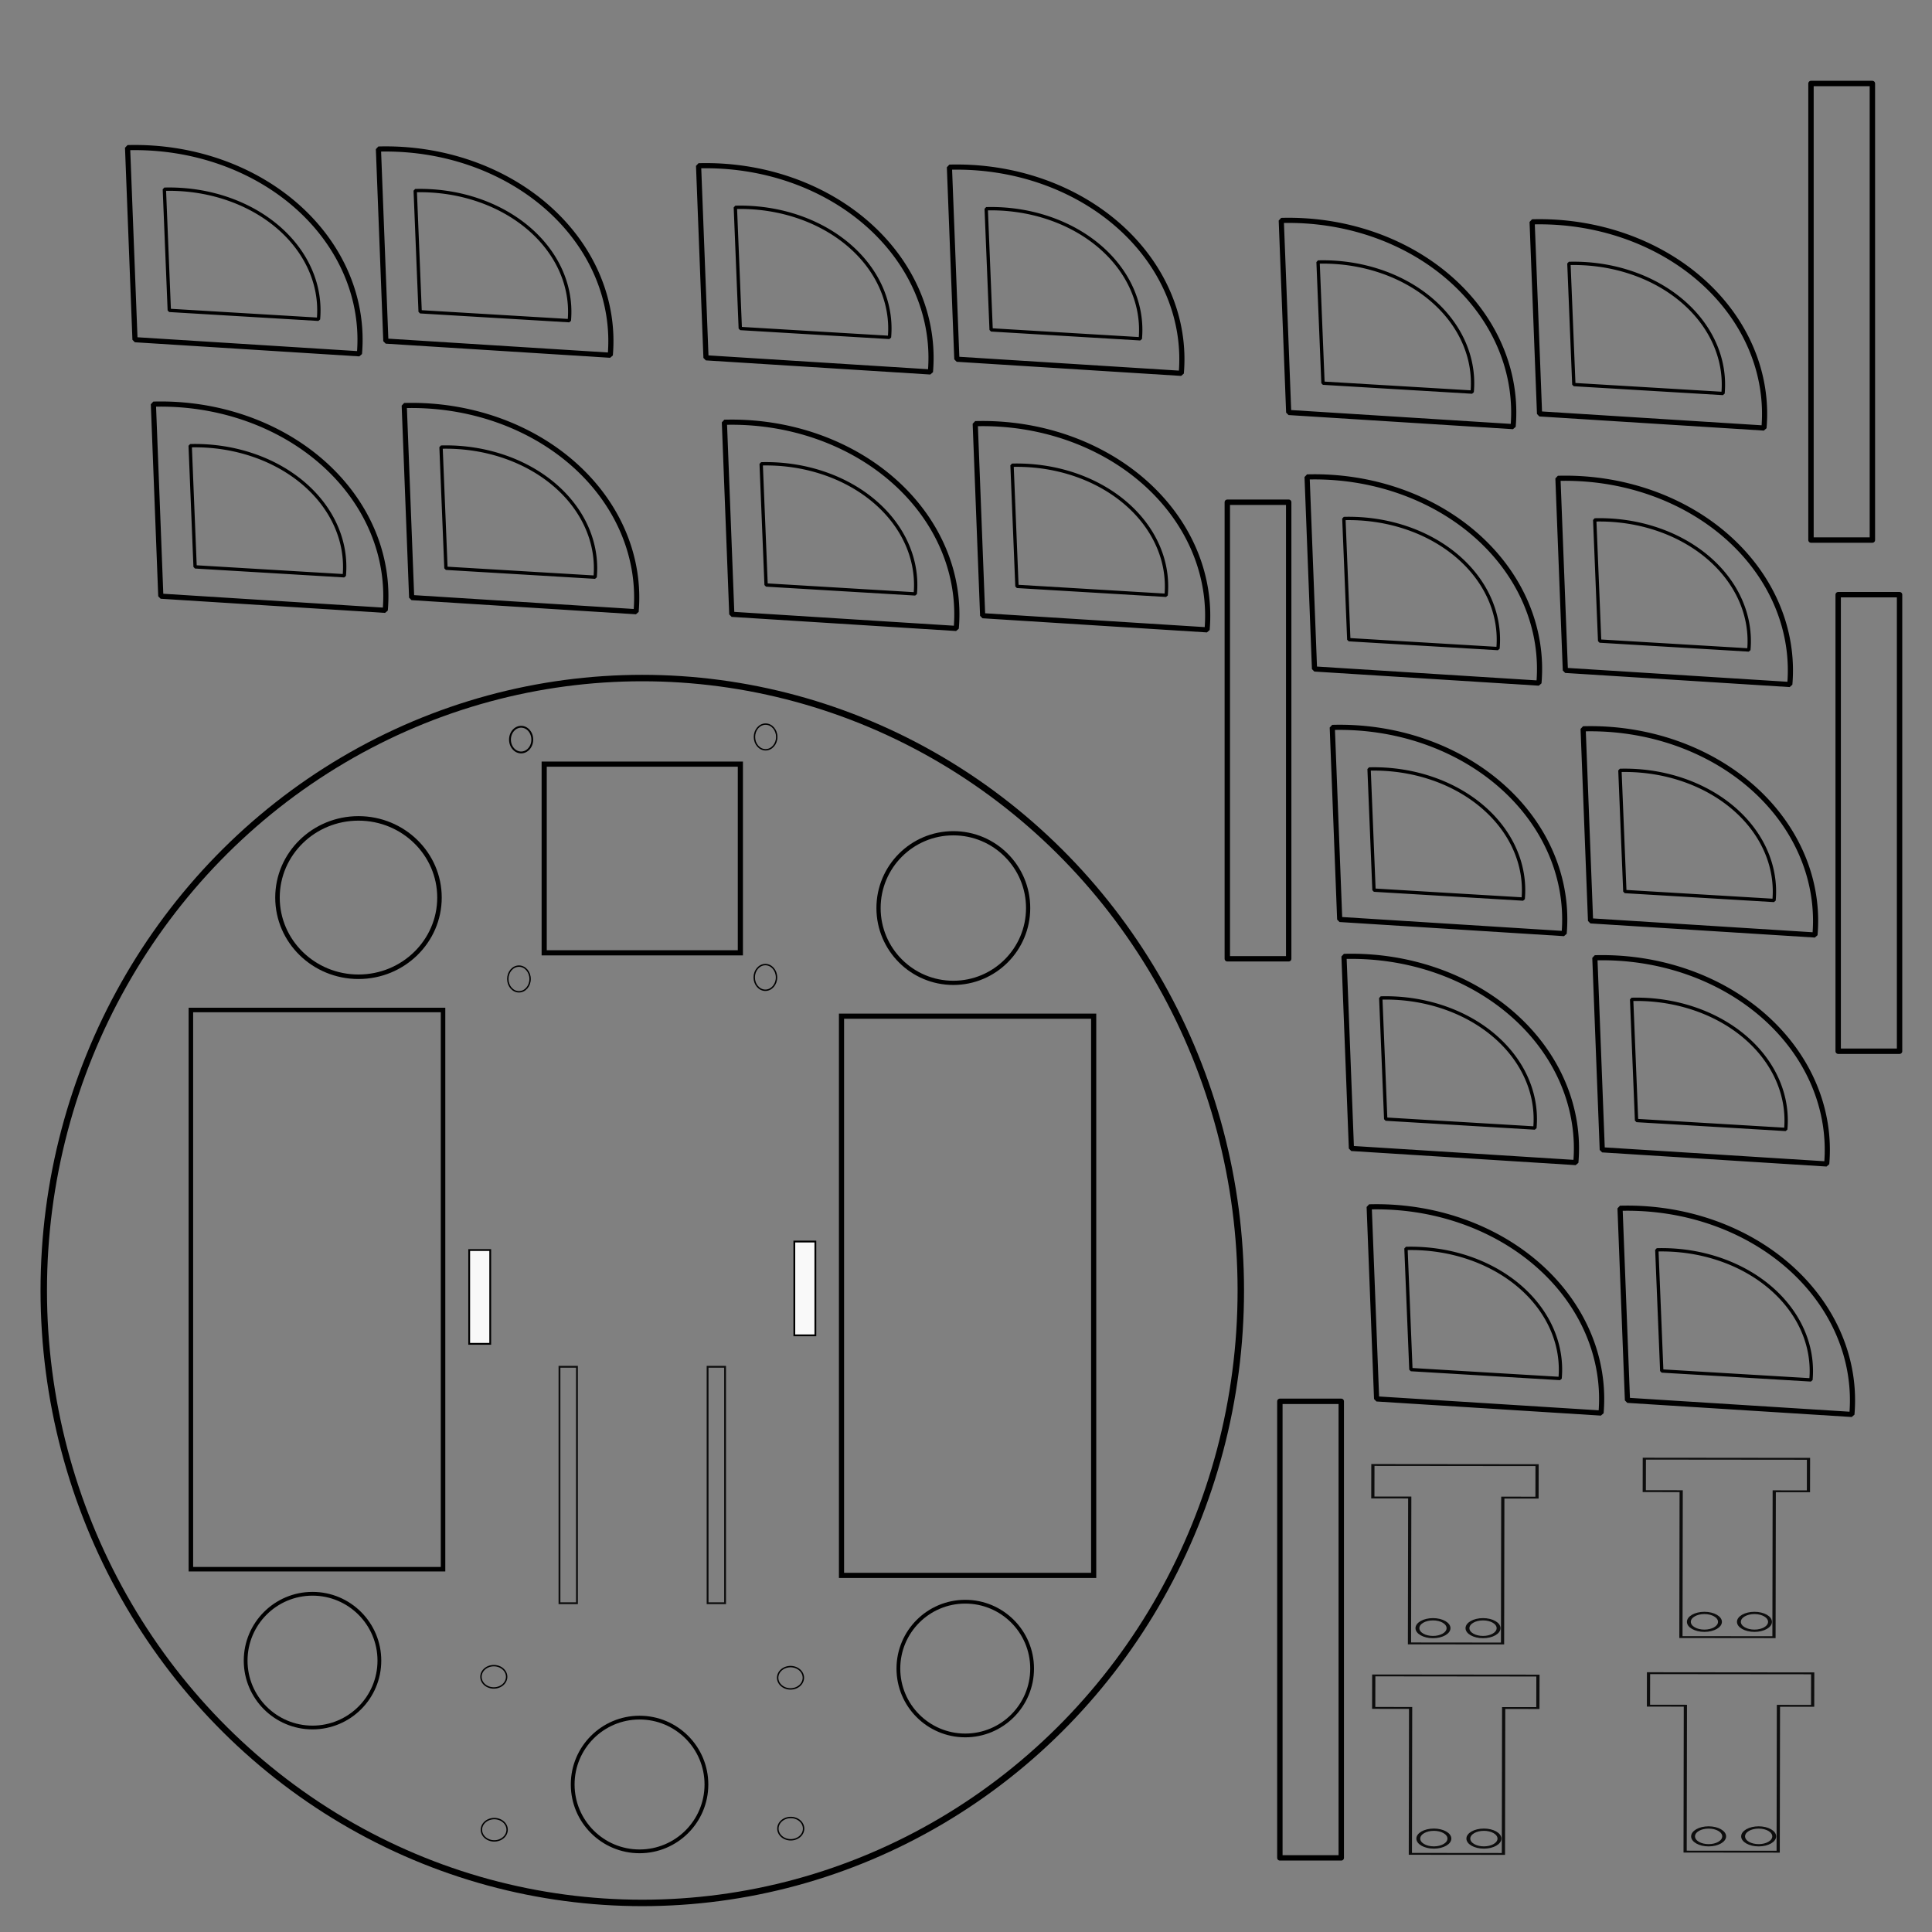 <?xml version="1.0" encoding="UTF-8" standalone="no"?>
<!-- Created with Inkscape (http://www.inkscape.org/) -->

<svg
   width="300mm"
   height="300mm"
   viewBox="0 0 300 300"
   version="1.1"
   id="svg5"
   sodipodi:docname="CupimGirador.svg"
   inkscape:version="1.4 (86a8ad7, 2024-10-11)"
   xmlns:inkscape="http://www.inkscape.org/namespaces/inkscape"
   xmlns:sodipodi="http://sodipodi.sourceforge.net/DTD/sodipodi-0.dtd"
   xmlns="http://www.w3.org/2000/svg"
   xmlns:svg="http://www.w3.org/2000/svg">
  <rect x="0" y="0" width="300" height="300" fill="#808080" stroke="none"/>
  <sodipodi:namedview
     id="namedview7"
     pagecolor="#ffffff"
     bordercolor="#000000"
     borderopacity="0.25"
     inkscape:showpageshadow="2"
     inkscape:pageopacity="0.0"
     inkscape:pagecheckerboard="0"
     inkscape:deskcolor="#d1d1d1"
     inkscape:document-units="mm"
     showgrid="false"
     inkscape:zoom="0.94"
     inkscape:cx="144.68085"
     inkscape:cy="223.93617"
     inkscape:window-width="1600"
     inkscape:window-height="837"
     inkscape:window-x="-8"
     inkscape:window-y="-8"
     inkscape:window-maximized="1"
     inkscape:current-layer="layer1" />
  <defs
     id="defs2">
    <linearGradient
       id="linearGradient807"
       inkscape:swatch="solid">
      <stop
         style="stop-color:#000000;stop-opacity:1;"
         offset="0"
         id="stop805" />
    </linearGradient>
  </defs>
  <g
     inkscape:label="Camada 1"
     inkscape:groupmode="layer"
     id="layer1">
    <ellipse
       style="fill:none;fill-opacity:1;stroke:#000000;stroke-width:1;stroke-dasharray:none;stroke-opacity:1"
       id="path111"
       cx="99.733"
       cy="200.387"
       rx="92.939"
       ry="95.099" />
    <ellipse
       style="fill:none;fill-opacity:1;stroke:#000000;stroke-width:1;stroke-dasharray:none;stroke-opacity:1"
       id="path111-6"
       cx="-133.122"
       cy="141.734"
       rx="92.939"
       ry="95.099" />
    <rect
       style="fill:none;fill-opacity:1;stroke:#000000;stroke-width:0.7;stroke-dasharray:none;stroke-opacity:1"
       id="rect4316"
       width="39.156"
       height="86.834"
       x="29.64"
       y="156.831" />
    <rect
       style="fill:none;fill-opacity:1;stroke:#000000;stroke-width:0.8;stroke-dasharray:none;stroke-opacity:1"
       id="rect5055-3"
       width="39.156"
       height="86.834"
       x="130.669"
       y="157.792" />
    <g
       id="g5987"
       transform="translate(17.95,72.853)"
       style="stroke:#000000;stroke-opacity:1">
      <path
         d="m 62.972,39.998 a 1.731,1.994 0 0 0 -1.731,1.994 1.731,1.994 0 0 0 1.731,1.994 1.731,1.994 0 0 0 1.731,-1.994 1.731,1.994 0 0 0 -1.731,-1.994 z"
         style="fill:none;stroke:#000000;stroke-width:0.287;stroke-opacity:1"
         id="path5979" />
      <path
         d="m 62.634,77.166 c -0.956,7e-5 -1.731,0.893 -1.731,1.994 1.1e-4,1.101 0.775,1.994 1.731,1.994 0.956,-7e-5 1.731,-0.893 1.731,-1.994 1.5e-4,-1.101 -0.775,-1.994 -1.731,-1.994 z"
         style="fill:none;stroke:#000000;stroke-width:0.216;stroke-opacity:1"
         id="path5981"
         sodipodi:nodetypes="ccccc" />
      <path
         d="m 100.932,39.586 c -0.956,7e-5 -1.731,0.893 -1.731,1.994 -1.5e-4,1.101 0.775,1.994 1.731,1.994 0.956,-7e-5 1.731,-0.893 1.731,-1.994 -1e-4,-1.101 -0.775,-1.994 -1.731,-1.994 z"
         style="fill:none;stroke:#000000;stroke-width:0.216;stroke-opacity:1"
         id="path5983"
         sodipodi:nodetypes="ccccc" />
      <path
         d="m 100.896,76.926 c -0.956,7e-5 -1.731,0.893 -1.731,1.994 1e-4,1.101 0.775,1.994 1.731,1.994 0.956,-7e-5 1.731,-0.893 1.731,-1.994 1.4e-4,-1.101 -0.775,-1.994 -1.731,-1.994 z"
         style="fill:none;stroke:#000000;stroke-width:0.216;stroke-opacity:1"
         id="path5985"
         sodipodi:nodetypes="ccccc" />
    </g>
    <rect
       style="fill:none;fill-opacity:1;stroke:#000000;stroke-width:0.8;stroke-dasharray:none;stroke-opacity:1"
       id="rect6154"
       width="30.463"
       height="29.299"
       x="84.501"
       y="118.654" />
    <g
       id="g4-5"
       transform="translate(74.733,-40.909)"
       inkscape:label="esp32"
       style="display:inline;stroke:#000000;stroke-opacity:0.902">
      <rect
         style="fill:none;stroke:#000000;stroke-width:0.285;stroke-opacity:0.902"
         id="rect3-5"
         width="2.715"
         height="36.715"
         x="35.142"
         y="253.142"
         ry="0" />
      <rect
         style="fill:none;stroke:#000000;stroke-width:0.285;stroke-opacity:0.902"
         id="rect4-1"
         width="2.715"
         height="36.715"
         x="12.142"
         y="253.142"
         ry="0" />
    </g>
    <g
       id="g4-5-7-6"
       transform="matrix(1.173,0,0,0.685,72.541,115.128)"
       inkscape:label="esp32"
       style="display:inline;stroke:#000000;stroke-opacity:0.902">
      <path
         d="m 141.632,164.057 -21.733,-0.036 -0.008,7.363 4.886,0.009 -0.033,33.074 12.319,0.021 0.033,-33.074 4.528,0.008 z"
         style="fill:none;stroke:#000000;stroke-width:0.424;stroke-opacity:0.902"
         id="path25-4-2-8-06"
         sodipodi:nodetypes="ccccccccc" />
      <ellipse
         style="fill:none;fill-opacity:1;stroke:#000000;stroke-width:0.514;stroke-dasharray:none;stroke-opacity:0.902"
         id="path13320-2"
         cx="127.853"
         cy="201.011"
         rx="2.059"
         ry="2.019" />
      <ellipse
         style="display:inline;fill:none;fill-opacity:1;stroke:#000000;stroke-width:0.514;stroke-dasharray:none;stroke-opacity:0.902"
         id="path13320-5-6"
         cx="134.478"
         cy="201.011"
         rx="2.059"
         ry="2.019" />
    </g>
    <g
       id="g4-5-7-6-1"
       transform="matrix(1.173,0,0,0.685,115.341,147.457)"
       inkscape:label="esp32"
       style="display:inline;stroke:#000000;stroke-opacity:0.902">
      <path
         d="m 141.632,164.057 -21.733,-0.036 -0.008,7.363 4.886,0.009 -0.033,33.074 12.319,0.021 0.033,-33.074 4.528,0.008 z"
         style="fill:none;stroke:#000000;stroke-width:0.424;stroke-opacity:0.902"
         id="path25-4-2-8-06-8"
         sodipodi:nodetypes="ccccccccc" />
      <ellipse
         style="fill:none;fill-opacity:1;stroke:#000000;stroke-width:0.514;stroke-dasharray:none;stroke-opacity:0.902"
         id="path13320-2-7"
         cx="127.853"
         cy="201.011"
         rx="2.059"
         ry="2.019" />
      <ellipse
         style="display:inline;fill:none;fill-opacity:1;stroke:#000000;stroke-width:0.514;stroke-dasharray:none;stroke-opacity:0.902"
         id="path13320-5-6-9"
         cx="134.478"
         cy="201.011"
         rx="2.059"
         ry="2.019" />
    </g>
    <g
       id="g4-5-7-6-1-7"
       transform="matrix(1.173,0,0,0.685,72.676,147.804)"
       inkscape:label="esp32"
       style="display:inline;stroke:#000000;stroke-opacity:0.902">
      <path
         d="m 141.632,164.057 -21.733,-0.036 -0.008,7.363 4.886,0.009 -0.033,33.074 12.319,0.021 0.033,-33.074 4.528,0.008 z"
         style="fill:none;stroke:#000000;stroke-width:0.424;stroke-opacity:0.902"
         id="path25-4-2-8-06-8-5"
         sodipodi:nodetypes="ccccccccc" />
      <ellipse
         style="fill:none;fill-opacity:1;stroke:#000000;stroke-width:0.514;stroke-dasharray:none;stroke-opacity:0.902"
         id="path13320-2-7-9"
         cx="127.853"
         cy="201.011"
         rx="2.059"
         ry="2.019" />
      <ellipse
         style="display:inline;fill:none;fill-opacity:1;stroke:#000000;stroke-width:0.514;stroke-dasharray:none;stroke-opacity:0.902"
         id="path13320-5-6-9-2"
         cx="134.478"
         cy="201.011"
         rx="2.059"
         ry="2.019" />
    </g>
    <g
       id="g4-5-7-6-1-2"
       transform="matrix(1.173,0,0,0.685,114.689,114.146)"
       inkscape:label="esp32"
       style="display:inline;stroke:#000000;stroke-opacity:0.902">
      <path
         d="m 141.632,164.057 -21.733,-0.036 -0.008,7.363 4.886,0.009 -0.033,33.074 12.319,0.021 0.033,-33.074 4.528,0.008 z"
         style="fill:none;stroke:#000000;stroke-width:0.424;stroke-opacity:0.902"
         id="path25-4-2-8-06-8-0"
         sodipodi:nodetypes="ccccccccc" />
      <ellipse
         style="fill:none;fill-opacity:1;stroke:#000000;stroke-width:0.514;stroke-dasharray:none;stroke-opacity:0.902"
         id="path13320-2-7-2"
         cx="127.853"
         cy="201.011"
         rx="2.059"
         ry="2.019" />
      <ellipse
         style="display:inline;fill:none;fill-opacity:1;stroke:#000000;stroke-width:0.514;stroke-dasharray:none;stroke-opacity:0.902"
         id="path13320-5-6-9-3"
         cx="134.478"
         cy="201.011"
         rx="2.059"
         ry="2.019" />
    </g>
    <g
       id="g14109"
       style="display:inline;stroke:#000000;stroke-opacity:0.902"
       transform="translate(58.541,-66.607)">
      <rect
         style="fill:#f9f9f9;stroke:#000000;stroke-width:0.279;stroke-opacity:1"
         id="rect1-9"
         width="3.266"
         height="14.563"
         x="-17.581"
         y="260.713"
         transform="scale(-1,1)" />
      <rect
         style="fill:#f9f9f9;stroke:#000000;stroke-width:0.279;stroke-opacity:1"
         id="rect1-9-6"
         width="3.266"
         height="14.563"
         x="-68.068"
         y="259.394"
         transform="scale(-1,1)" />
    </g>
    <g
       id="g8"
       transform="translate(2.971,68.947)">
      <path
         d="m 121.774,191.569 a 1.731,1.994 89.838 0 0 -1.999,-1.726 1.731,1.994 89.838 0 0 -1.989,1.737 1.731,1.994 89.838 0 0 1.999,1.726 1.731,1.994 89.838 0 0 1.989,-1.737 z"
         style="fill:none;stroke:#000000;stroke-width:0.216;stroke-opacity:1"
         id="path23-5-8" />
      <path
         d="m 121.811,214.997 a 1.731,1.994 89.838 0 0 -1.999,-1.726 1.731,1.994 89.838 0 0 -1.989,1.737 1.731,1.994 89.838 0 0 1.999,1.726 1.731,1.994 89.838 0 0 1.989,-1.737 z"
         style="fill:none;stroke:#000000;stroke-width:0.216;stroke-opacity:1"
         id="path23-5-1" />
      <path
         d="m 75.701,191.421 a 1.731,1.994 89.838 0 0 -1.999,-1.726 1.731,1.994 89.838 0 0 -1.989,1.737 1.731,1.994 89.838 0 0 1.999,1.726 1.731,1.994 89.838 0 0 1.989,-1.737 z"
         style="fill:none;stroke:#000000;stroke-width:0.216;stroke-dasharray:none;stroke-opacity:1"
         id="path23-5-27" />
      <path
         d="m 75.774,215.169 a 1.731,1.994 89.838 0 0 -1.999,-1.726 1.731,1.994 89.838 0 0 -1.989,1.737 1.731,1.994 89.838 0 0 1.999,1.726 1.731,1.994 89.838 0 0 1.989,-1.737 z"
         style="fill:none;stroke:#000000;stroke-width:0.216;stroke-opacity:1"
         id="path23-5-3" />
    </g>
    <ellipse
       style="fill:none;stroke:#000000;stroke-width:0.585;stroke-dasharray:none;stroke-opacity:1;paint-order:markers stroke fill"
       id="path1"
       cx="149.884"
       cy="259.095"
       rx="10.383"
       ry="10.383" />
    <ellipse
       style="fill:none;stroke:#000000;stroke-width:0.585;stroke-dasharray:none;stroke-opacity:1;paint-order:markers stroke fill"
       id="path1-8"
       cx="99.31"
       cy="277.094"
       rx="10.383"
       ry="10.383" />
    <ellipse
       style="fill:none;stroke:#000000;stroke-width:0.654;stroke-dasharray:none;stroke-opacity:1;paint-order:markers stroke fill"
       id="path1-4"
       cx="148.033"
       cy="141.002"
       rx="11.615"
       ry="11.615" />
    <ellipse
       style="fill:none;stroke:#000000;stroke-width:0.7;stroke-dasharray:none;stroke-opacity:1;paint-order:markers stroke fill"
       id="path1-0"
       cx="55.665"
       cy="139.375"
       rx="12.577"
       ry="12.295" />
    <ellipse
       style="fill:none;stroke:#000000;stroke-width:0.585;stroke-dasharray:none;stroke-opacity:1;paint-order:markers stroke fill"
       id="path1-0-9"
       cx="48.527"
       cy="257.863"
       rx="10.383"
       ry="10.383" />
    <path
       style="fill:none;stroke:#000000;stroke-width:0.8;stroke-linecap:round;stroke-linejoin:bevel;stroke-dasharray:none;stroke-opacity:1;paint-order:normal"
       id="path3-5"
       sodipodi:type="arc"
       sodipodi:cx="252.71078"
       sodipodi:cy="217.43863"
       sodipodi:rx="34.944939"
       sodipodi:ry="29.834965"
       sodipodi:start="4.6794261"
       sodipodi:end="0.073620292"
       sodipodi:arc-type="slice"
       d="m 251.559,187.62 a 34.945,29.835 0 0 1 26.359,9.155 34.945,29.835 0 0 1 9.643,22.858 l -34.85,-2.194 z" />
    <path
       style="fill:none;stroke:#000000;stroke-width:0.518;stroke-linecap:round;stroke-linejoin:bevel;stroke-dasharray:none;stroke-opacity:1;paint-order:normal"
       id="path3-5-2"
       sodipodi:type="arc"
       sodipodi:cx="258.03613"
       sodipodi:cy="212.8868"
       sodipodi:rx="23.228153"
       sodipodi:ry="18.823278"
       sodipodi:start="4.6794261"
       sodipodi:end="0.073620292"
       sodipodi:arc-type="slice"
       d="m 257.271,194.074 a 23.228,18.823 0 0 1 17.521,5.776 23.228,18.823 0 0 1 6.41,14.421 l -23.165,-1.385 z" />
    <path
       style="fill:none;stroke:#000000;stroke-width:0.8;stroke-linecap:round;stroke-linejoin:bevel;stroke-dasharray:none;stroke-opacity:1;paint-order:normal"
       id="path3-5-21"
       sodipodi:type="arc"
       sodipodi:cx="213.75845"
       sodipodi:cy="217.22223"
       sodipodi:rx="34.944939"
       sodipodi:ry="29.834965"
       sodipodi:start="4.6794261"
       sodipodi:end="0.073620292"
       sodipodi:arc-type="slice"
       d="m 212.607,187.403 a 34.945,29.835 0 0 1 26.359,9.155 34.945,29.835 0 0 1 9.643,22.858 l -34.85,-2.194 z" />
    <path
       style="fill:none;stroke:#000000;stroke-width:0.518;stroke-linecap:round;stroke-linejoin:bevel;stroke-dasharray:none;stroke-opacity:1;paint-order:normal"
       id="path3-5-2-6"
       sodipodi:type="arc"
       sodipodi:cx="219.0838"
       sodipodi:cy="212.67039"
       sodipodi:rx="23.228153"
       sodipodi:ry="18.823278"
       sodipodi:start="4.6794261"
       sodipodi:end="0.073620292"
       sodipodi:arc-type="slice"
       d="m 218.318,193.857 a 23.228,18.823 0 0 1 17.521,5.776 23.228,18.823 0 0 1 6.41,14.421 l -23.165,-1.385 z" />
    <path
       style="fill:none;stroke:#000000;stroke-width:0.8;stroke-linecap:round;stroke-linejoin:bevel;stroke-dasharray:none;stroke-opacity:1;paint-order:normal"
       id="path3-5-8"
       sodipodi:type="arc"
       sodipodi:cx="248.79832"
       sodipodi:cy="178.54489"
       sodipodi:rx="34.944939"
       sodipodi:ry="29.834965"
       sodipodi:start="4.6794261"
       sodipodi:end="0.073620292"
       sodipodi:arc-type="slice"
       d="m 247.647,148.726 a 34.945,29.835 0 0 1 26.359,9.155 34.945,29.835 0 0 1 9.643,22.858 l -34.85,-2.194 z" />
    <path
       style="fill:none;stroke:#000000;stroke-width:0.518;stroke-linecap:round;stroke-linejoin:bevel;stroke-dasharray:none;stroke-opacity:1;paint-order:normal"
       id="path3-5-2-5"
       sodipodi:type="arc"
       sodipodi:cx="254.12367"
       sodipodi:cy="173.99306"
       sodipodi:rx="23.228153"
       sodipodi:ry="18.823278"
       sodipodi:start="4.6794261"
       sodipodi:end="0.073620292"
       sodipodi:arc-type="slice"
       d="m 253.358,155.18 a 23.228,18.823 0 0 1 17.521,5.776 23.228,18.823 0 0 1 6.41,14.421 l -23.165,-1.385 z" />
    <path
       style="fill:none;stroke:#000000;stroke-width:0.8;stroke-linecap:round;stroke-linejoin:bevel;stroke-dasharray:none;stroke-opacity:1;paint-order:normal"
       id="path3-5-21-7"
       sodipodi:type="arc"
       sodipodi:cx="209.84599"
       sodipodi:cy="178.32849"
       sodipodi:rx="34.944939"
       sodipodi:ry="29.834965"
       sodipodi:start="4.6794261"
       sodipodi:end="0.073620292"
       sodipodi:arc-type="slice"
       d="m 208.694,148.51 a 34.945,29.835 0 0 1 26.359,9.155 34.945,29.835 0 0 1 9.643,22.858 l -34.85,-2.194 z" />
    <path
       style="fill:none;stroke:#000000;stroke-width:0.518;stroke-linecap:round;stroke-linejoin:bevel;stroke-dasharray:none;stroke-opacity:1;paint-order:normal"
       id="path3-5-2-6-6"
       sodipodi:type="arc"
       sodipodi:cx="215.17134"
       sodipodi:cy="173.77666"
       sodipodi:rx="23.228153"
       sodipodi:ry="18.823278"
       sodipodi:start="4.6794261"
       sodipodi:end="0.073620292"
       sodipodi:arc-type="slice"
       d="m 214.406,154.964 a 23.228,18.823 0 0 1 17.521,5.776 23.228,18.823 0 0 1 6.41,14.421 l -23.165,-1.385 z" />
    <path
       style="fill:none;stroke:#000000;stroke-width:0.8;stroke-linecap:round;stroke-linejoin:bevel;stroke-dasharray:none;stroke-opacity:1;paint-order:normal"
       id="path3-5-1"
       sodipodi:type="arc"
       sodipodi:cx="246.98004"
       sodipodi:cy="142.98936"
       sodipodi:rx="34.944939"
       sodipodi:ry="29.834965"
       sodipodi:start="4.6794261"
       sodipodi:end="0.073620292"
       sodipodi:arc-type="slice"
       d="m 245.828,113.171 a 34.945,29.835 0 0 1 26.359,9.155 34.945,29.835 0 0 1 9.643,22.858 l -34.85,-2.194 z" />
    <path
       style="fill:none;stroke:#000000;stroke-width:0.518;stroke-linecap:round;stroke-linejoin:bevel;stroke-dasharray:none;stroke-opacity:1;paint-order:normal"
       id="path3-5-2-8"
       sodipodi:type="arc"
       sodipodi:cx="252.30539"
       sodipodi:cy="138.43753"
       sodipodi:rx="23.228153"
       sodipodi:ry="18.823278"
       sodipodi:start="4.6794261"
       sodipodi:end="0.073620292"
       sodipodi:arc-type="slice"
       d="m 251.54,119.624 a 23.228,18.823 0 0 1 17.521,5.776 23.228,18.823 0 0 1 6.41,14.421 l -23.165,-1.385 z" />
    <path
       style="fill:none;stroke:#000000;stroke-width:0.8;stroke-linecap:round;stroke-linejoin:bevel;stroke-dasharray:none;stroke-opacity:1;paint-order:normal"
       id="path3-5-21-9"
       sodipodi:type="arc"
       sodipodi:cx="208.02771"
       sodipodi:cy="142.77296"
       sodipodi:rx="34.944939"
       sodipodi:ry="29.834965"
       sodipodi:start="4.6794261"
       sodipodi:end="0.073620292"
       sodipodi:arc-type="slice"
       d="m 206.876,112.954 a 34.945,29.835 0 0 1 26.359,9.155 34.945,29.835 0 0 1 9.643,22.858 l -34.85,-2.194 z" />
    <path
       style="fill:none;stroke:#000000;stroke-width:0.518;stroke-linecap:round;stroke-linejoin:bevel;stroke-dasharray:none;stroke-opacity:1;paint-order:normal"
       id="path3-5-2-6-2"
       sodipodi:type="arc"
       sodipodi:cx="213.35306"
       sodipodi:cy="138.22113"
       sodipodi:rx="23.228153"
       sodipodi:ry="18.823278"
       sodipodi:start="4.6794261"
       sodipodi:end="0.073620292"
       sodipodi:arc-type="slice"
       d="m 212.588,119.408 a 23.228,18.823 0 0 1 17.521,5.776 23.228,18.823 0 0 1 6.41,14.421 l -23.165,-1.385 z" />
    <path
       style="fill:none;stroke:#000000;stroke-width:0.8;stroke-linecap:round;stroke-linejoin:bevel;stroke-dasharray:none;stroke-opacity:1;paint-order:normal"
       id="path3-5-8-7"
       sodipodi:type="arc"
       sodipodi:cx="243.06757"
       sodipodi:cy="104.09563"
       sodipodi:rx="34.944939"
       sodipodi:ry="29.834965"
       sodipodi:start="4.6794261"
       sodipodi:end="0.073620292"
       sodipodi:arc-type="slice"
       d="m 241.916,74.277 a 34.945,29.835 0 0 1 26.359,9.155 34.945,29.835 0 0 1 9.643,22.858 l -34.85,-2.194 z" />
    <path
       style="fill:none;stroke:#000000;stroke-width:0.518;stroke-linecap:round;stroke-linejoin:bevel;stroke-dasharray:none;stroke-opacity:1;paint-order:normal"
       id="path3-5-2-5-9"
       sodipodi:type="arc"
       sodipodi:cx="248.39291"
       sodipodi:cy="99.5438"
       sodipodi:rx="23.228153"
       sodipodi:ry="18.823278"
       sodipodi:start="4.6794261"
       sodipodi:end="0.073620292"
       sodipodi:arc-type="slice"
       d="m 247.627,80.731 a 23.228,18.823 0 0 1 17.521,5.776 23.228,18.823 0 0 1 6.41,14.421 L 248.393,99.544 Z" />
    <path
       style="fill:none;stroke:#000000;stroke-width:0.8;stroke-linecap:round;stroke-linejoin:bevel;stroke-dasharray:none;stroke-opacity:1;paint-order:normal"
       id="path3-5-21-7-5"
       sodipodi:type="arc"
       sodipodi:cx="204.11523"
       sodipodi:cy="103.87923"
       sodipodi:rx="34.944939"
       sodipodi:ry="29.834965"
       sodipodi:start="4.6794261"
       sodipodi:end="0.073620292"
       sodipodi:arc-type="slice"
       d="m 202.964,74.06 a 34.945,29.835 0 0 1 26.359,9.155 34.945,29.835 0 0 1 9.643,22.858 l -34.85,-2.194 z" />
    <path
       style="fill:none;stroke:#000000;stroke-width:0.518;stroke-linecap:round;stroke-linejoin:bevel;stroke-dasharray:none;stroke-opacity:1;paint-order:normal"
       id="path3-5-2-6-6-4"
       sodipodi:type="arc"
       sodipodi:cx="209.44058"
       sodipodi:cy="99.3274"
       sodipodi:rx="23.228153"
       sodipodi:ry="18.823278"
       sodipodi:start="4.6794261"
       sodipodi:end="0.073620292"
       sodipodi:arc-type="slice"
       d="m 208.675,80.514 a 23.228,18.823 0 0 1 17.521,5.776 23.228,18.823 0 0 1 6.41,14.421 L 209.441,99.327 Z" />
    <path
       style="fill:none;stroke:#000000;stroke-width:0.8;stroke-linecap:round;stroke-linejoin:bevel;stroke-dasharray:none;stroke-opacity:1;paint-order:normal"
       id="path3-5-8-7-3"
       sodipodi:type="arc"
       sodipodi:cx="239.05942"
       sodipodi:cy="64.267403"
       sodipodi:rx="34.944939"
       sodipodi:ry="29.834965"
       sodipodi:start="4.6794261"
       sodipodi:end="0.073620292"
       sodipodi:arc-type="slice"
       d="m 237.908,34.449 a 34.945,29.835 0 0 1 26.359,9.155 34.945,29.835 0 0 1 9.643,22.858 l -34.85,-2.194 z" />
    <path
       style="fill:none;stroke:#000000;stroke-width:0.518;stroke-linecap:round;stroke-linejoin:bevel;stroke-dasharray:none;stroke-opacity:1;paint-order:normal"
       id="path3-5-2-5-9-4"
       sodipodi:type="arc"
       sodipodi:cx="244.38477"
       sodipodi:cy="59.715584"
       sodipodi:rx="23.228153"
       sodipodi:ry="18.823278"
       sodipodi:start="4.6794261"
       sodipodi:end="0.073620292"
       sodipodi:arc-type="slice"
       d="m 243.619,40.903 a 23.228,18.823 0 0 1 17.521,5.776 23.228,18.823 0 0 1 6.41,14.421 l -23.165,-1.385 z" />
    <path
       style="fill:none;stroke:#000000;stroke-width:0.8;stroke-linecap:round;stroke-linejoin:bevel;stroke-dasharray:none;stroke-opacity:1;paint-order:normal"
       id="path3-5-21-7-5-1"
       sodipodi:type="arc"
       sodipodi:cx="200.1071"
       sodipodi:cy="64.051003"
       sodipodi:rx="34.944939"
       sodipodi:ry="29.834965"
       sodipodi:start="4.6794261"
       sodipodi:end="0.073620292"
       sodipodi:arc-type="slice"
       d="m 198.955,34.232 a 34.945,29.835 0 0 1 26.359,9.155 34.945,29.835 0 0 1 9.643,22.858 L 200.107,64.051 Z" />
    <path
       style="fill:none;stroke:#000000;stroke-width:0.518;stroke-linecap:round;stroke-linejoin:bevel;stroke-dasharray:none;stroke-opacity:1;paint-order:normal"
       id="path3-5-2-6-6-4-1"
       sodipodi:type="arc"
       sodipodi:cx="205.43245"
       sodipodi:cy="59.499184"
       sodipodi:rx="23.228153"
       sodipodi:ry="18.823278"
       sodipodi:start="4.6794261"
       sodipodi:end="0.073620292"
       sodipodi:arc-type="slice"
       d="m 204.667,40.686 a 23.228,18.823 0 0 1 17.521,5.776 23.228,18.823 0 0 1 6.41,14.421 l -23.165,-1.385 z" />
    <path
       style="fill:none;stroke:#000000;stroke-width:0.8;stroke-linecap:round;stroke-linejoin:bevel;stroke-dasharray:none;stroke-opacity:1;paint-order:normal"
       id="path3-5-8-7-38"
       sodipodi:type="arc"
       sodipodi:cx="152.58571"
       sodipodi:cy="95.606438"
       sodipodi:rx="34.944939"
       sodipodi:ry="29.834965"
       sodipodi:start="4.6794261"
       sodipodi:end="0.073620292"
       sodipodi:arc-type="slice"
       d="m 151.434,65.788 a 34.945,29.835 0 0 1 26.359,9.155 34.945,29.835 0 0 1 9.643,22.858 l -34.85,-2.194 z" />
    <path
       style="fill:none;stroke:#000000;stroke-width:0.518;stroke-linecap:round;stroke-linejoin:bevel;stroke-dasharray:none;stroke-opacity:1;paint-order:normal"
       id="path3-5-2-5-9-7"
       sodipodi:type="arc"
       sodipodi:cx="157.91106"
       sodipodi:cy="91.054619"
       sodipodi:rx="23.228153"
       sodipodi:ry="18.823278"
       sodipodi:start="4.6794261"
       sodipodi:end="0.073620292"
       sodipodi:arc-type="slice"
       d="m 157.146,72.242 a 23.228,18.823 0 0 1 17.521,5.776 23.228,18.823 0 0 1 6.41,14.421 l -23.165,-1.385 z" />
    <path
       style="fill:none;stroke:#000000;stroke-width:0.8;stroke-linecap:round;stroke-linejoin:bevel;stroke-dasharray:none;stroke-opacity:1;paint-order:normal"
       id="path3-5-21-7-5-4"
       sodipodi:type="arc"
       sodipodi:cx="113.63336"
       sodipodi:cy="95.390038"
       sodipodi:rx="34.944939"
       sodipodi:ry="29.834965"
       sodipodi:start="4.6794261"
       sodipodi:end="0.073620292"
       sodipodi:arc-type="slice"
       d="m 112.482,65.571 a 34.945,29.835 0 0 1 26.359,9.155 34.945,29.835 0 0 1 9.643,22.858 l -34.85,-2.194 z" />
    <path
       style="fill:none;stroke:#000000;stroke-width:0.518;stroke-linecap:round;stroke-linejoin:bevel;stroke-dasharray:none;stroke-opacity:1;paint-order:normal"
       id="path3-5-2-6-6-4-2"
       sodipodi:type="arc"
       sodipodi:cx="118.95872"
       sodipodi:cy="90.838219"
       sodipodi:rx="23.228153"
       sodipodi:ry="18.823278"
       sodipodi:start="4.6794261"
       sodipodi:end="0.073620292"
       sodipodi:arc-type="slice"
       d="m 118.193,72.025 a 23.228,18.823 0 0 1 17.521,5.776 23.228,18.823 0 0 1 6.41,14.421 l -23.165,-1.385 z" />
    <path
       style="fill:none;stroke:#000000;stroke-width:0.8;stroke-linecap:round;stroke-linejoin:bevel;stroke-dasharray:none;stroke-opacity:1;paint-order:normal"
       id="path3-5-8-7-3-7"
       sodipodi:type="arc"
       sodipodi:cx="148.57756"
       sodipodi:cy="55.778221"
       sodipodi:rx="34.944939"
       sodipodi:ry="29.834965"
       sodipodi:start="4.6794261"
       sodipodi:end="0.073620292"
       sodipodi:arc-type="slice"
       d="m 147.426,25.959 a 34.945,29.835 0 0 1 26.359,9.155 34.945,29.835 0 0 1 9.643,22.858 l -34.85,-2.194 z" />
    <path
       style="fill:none;stroke:#000000;stroke-width:0.518;stroke-linecap:round;stroke-linejoin:bevel;stroke-dasharray:none;stroke-opacity:1;paint-order:normal"
       id="path3-5-2-5-9-4-7"
       sodipodi:type="arc"
       sodipodi:cx="153.90291"
       sodipodi:cy="51.226402"
       sodipodi:rx="23.228153"
       sodipodi:ry="18.823278"
       sodipodi:start="4.6794261"
       sodipodi:end="0.073620292"
       sodipodi:arc-type="slice"
       d="m 153.137,32.413 a 23.228,18.823 0 0 1 17.521,5.776 23.228,18.823 0 0 1 6.41,14.421 l -23.165,-1.385 z" />
    <path
       style="fill:none;stroke:#000000;stroke-width:0.8;stroke-linecap:round;stroke-linejoin:bevel;stroke-dasharray:none;stroke-opacity:1;paint-order:normal"
       id="path3-5-21-7-5-1-9"
       sodipodi:type="arc"
       sodipodi:cx="109.62522"
       sodipodi:cy="55.561821"
       sodipodi:rx="34.944939"
       sodipodi:ry="29.834965"
       sodipodi:start="4.6794261"
       sodipodi:end="0.073620292"
       sodipodi:arc-type="slice"
       d="m 108.474,25.743 a 34.945,29.835 0 0 1 26.359,9.155 34.945,29.835 0 0 1 9.643,22.858 l -34.85,-2.194 z" />
    <path
       style="fill:none;stroke:#000000;stroke-width:0.518;stroke-linecap:round;stroke-linejoin:bevel;stroke-dasharray:none;stroke-opacity:1;paint-order:normal"
       id="path3-5-2-6-6-4-1-3"
       sodipodi:type="arc"
       sodipodi:cx="114.95058"
       sodipodi:cy="51.010002"
       sodipodi:rx="23.228153"
       sodipodi:ry="18.823278"
       sodipodi:start="4.6794261"
       sodipodi:end="0.073620292"
       sodipodi:arc-type="slice"
       d="m 114.185,32.197 a 23.228,18.823 0 0 1 17.521,5.776 23.228,18.823 0 0 1 6.41,14.421 l -23.165,-1.385 z" />
    <path
       style="fill:none;stroke:#000000;stroke-width:0.8;stroke-linecap:round;stroke-linejoin:bevel;stroke-dasharray:none;stroke-opacity:1;paint-order:normal"
       id="path4"
       sodipodi:type="arc"
       sodipodi:cx="63.922142"
       sodipodi:cy="92.791718"
       sodipodi:rx="34.944939"
       sodipodi:ry="29.834965"
       sodipodi:start="4.6794261"
       sodipodi:end="0.073620292"
       sodipodi:arc-type="slice"
       d="m 62.77,62.973 a 34.945,29.835 0 0 1 26.359,9.155 34.945,29.835 0 0 1 9.643,22.858 L 63.922,92.792 Z" />
    <path
       style="fill:none;stroke:#000000;stroke-width:0.518;stroke-linecap:round;stroke-linejoin:bevel;stroke-dasharray:none;stroke-opacity:1;paint-order:normal"
       id="path5"
       sodipodi:type="arc"
       sodipodi:cx="69.24749"
       sodipodi:cy="88.239899"
       sodipodi:rx="23.228153"
       sodipodi:ry="18.823278"
       sodipodi:start="4.6794261"
       sodipodi:end="0.073620292"
       sodipodi:arc-type="slice"
       d="m 68.482,69.427 a 23.228,18.823 0 0 1 17.521,5.776 23.228,18.823 0 0 1 6.41,14.421 L 69.247,88.24 Z" />
    <path
       style="fill:none;stroke:#000000;stroke-width:0.8;stroke-linecap:round;stroke-linejoin:bevel;stroke-dasharray:none;stroke-opacity:1;paint-order:normal"
       id="path6"
       sodipodi:type="arc"
       sodipodi:cx="24.969797"
       sodipodi:cy="92.575317"
       sodipodi:rx="34.944939"
       sodipodi:ry="29.834965"
       sodipodi:start="4.6794261"
       sodipodi:end="0.073620292"
       sodipodi:arc-type="slice"
       d="m 23.818,62.757 a 34.945,29.835 0 0 1 26.359,9.155 34.945,29.835 0 0 1 9.643,22.858 L 24.97,92.575 Z" />
    <path
       style="fill:none;stroke:#000000;stroke-width:0.518;stroke-linecap:round;stroke-linejoin:bevel;stroke-dasharray:none;stroke-opacity:1;paint-order:normal"
       id="path7"
       sodipodi:type="arc"
       sodipodi:cx="30.29516"
       sodipodi:cy="88.023499"
       sodipodi:rx="23.228153"
       sodipodi:ry="18.823278"
       sodipodi:start="4.6794261"
       sodipodi:end="0.073620292"
       sodipodi:arc-type="slice"
       d="m 29.53,69.21 a 23.228,18.823 0 0 1 17.521,5.776 23.228,18.823 0 0 1 6.41,14.421 L 30.295,88.023 Z" />
    <path
       style="fill:none;stroke:#000000;stroke-width:0.8;stroke-linecap:round;stroke-linejoin:bevel;stroke-dasharray:none;stroke-opacity:1;paint-order:normal"
       id="path8"
       sodipodi:type="arc"
       sodipodi:cx="59.913994"
       sodipodi:cy="52.963505"
       sodipodi:rx="34.944939"
       sodipodi:ry="29.834965"
       sodipodi:start="4.6794261"
       sodipodi:end="0.073620292"
       sodipodi:arc-type="slice"
       d="m 58.762,23.145 a 34.945,29.835 0 0 1 26.359,9.155 34.945,29.835 0 0 1 9.643,22.858 L 59.914,52.964 Z" />
    <path
       style="fill:none;stroke:#000000;stroke-width:0.518;stroke-linecap:round;stroke-linejoin:bevel;stroke-dasharray:none;stroke-opacity:1;paint-order:normal"
       id="path9"
       sodipodi:type="arc"
       sodipodi:cx="65.239342"
       sodipodi:cy="48.411686"
       sodipodi:rx="23.228153"
       sodipodi:ry="18.823278"
       sodipodi:start="4.6794261"
       sodipodi:end="0.073620292"
       sodipodi:arc-type="slice"
       d="m 64.474,29.599 a 23.228,18.823 0 0 1 17.521,5.776 23.228,18.823 0 0 1 6.41,14.421 L 65.239,48.412 Z" />
    <path
       style="fill:none;stroke:#000000;stroke-width:0.8;stroke-linecap:round;stroke-linejoin:bevel;stroke-dasharray:none;stroke-opacity:1;paint-order:normal"
       id="path10"
       sodipodi:type="arc"
       sodipodi:cx="20.961657"
       sodipodi:cy="52.747105"
       sodipodi:rx="34.944939"
       sodipodi:ry="29.834965"
       sodipodi:start="4.6794261"
       sodipodi:end="0.073620292"
       sodipodi:arc-type="slice"
       d="m 19.81,22.928 a 34.945,29.835 0 0 1 26.359,9.155 34.945,29.835 0 0 1 9.643,22.858 L 20.962,52.747 Z" />
    <path
       style="fill:none;stroke:#000000;stroke-width:0.518;stroke-linecap:round;stroke-linejoin:bevel;stroke-dasharray:none;stroke-opacity:1;paint-order:normal"
       id="path11"
       sodipodi:type="arc"
       sodipodi:cx="26.287012"
       sodipodi:cy="48.195286"
       sodipodi:rx="23.228153"
       sodipodi:ry="18.823278"
       sodipodi:start="4.6794261"
       sodipodi:end="0.073620292"
       sodipodi:arc-type="slice"
       d="m 25.521,29.382 a 23.228,18.823 0 0 1 17.521,5.776 23.228,18.823 0 0 1 6.41,14.421 L 26.287,48.195 Z" />
    <rect
       style="fill:none;stroke:#000000;stroke-width:0.837;stroke-linecap:square;stroke-linejoin:round;stroke-dasharray:none;stroke-opacity:1;paint-order:normal"
       id="rect11"
       width="9.533"
       height="70.893"
       x="281.209"
       y="12.966" />
    <rect
       style="fill:none;stroke:#000000;stroke-width:0.837;stroke-linecap:square;stroke-linejoin:round;stroke-dasharray:none;stroke-opacity:1;paint-order:normal"
       id="rect12"
       width="9.533"
       height="70.893"
       x="285.431"
       y="92.341" />
    <rect
       style="fill:none;stroke:#000000;stroke-width:0.837;stroke-linecap:square;stroke-linejoin:round;stroke-dasharray:none;stroke-opacity:1;paint-order:normal"
       id="rect13"
       width="9.533"
       height="70.893"
       x="198.738"
       y="217.596" />
    <rect
       style="fill:none;stroke:#000000;stroke-width:0.837;stroke-linecap:square;stroke-linejoin:round;stroke-dasharray:none;stroke-opacity:1;paint-order:normal"
       id="rect14"
       width="9.533"
       height="70.893"
       x="190.575"
       y="77.986" />
  </g>
</svg>

